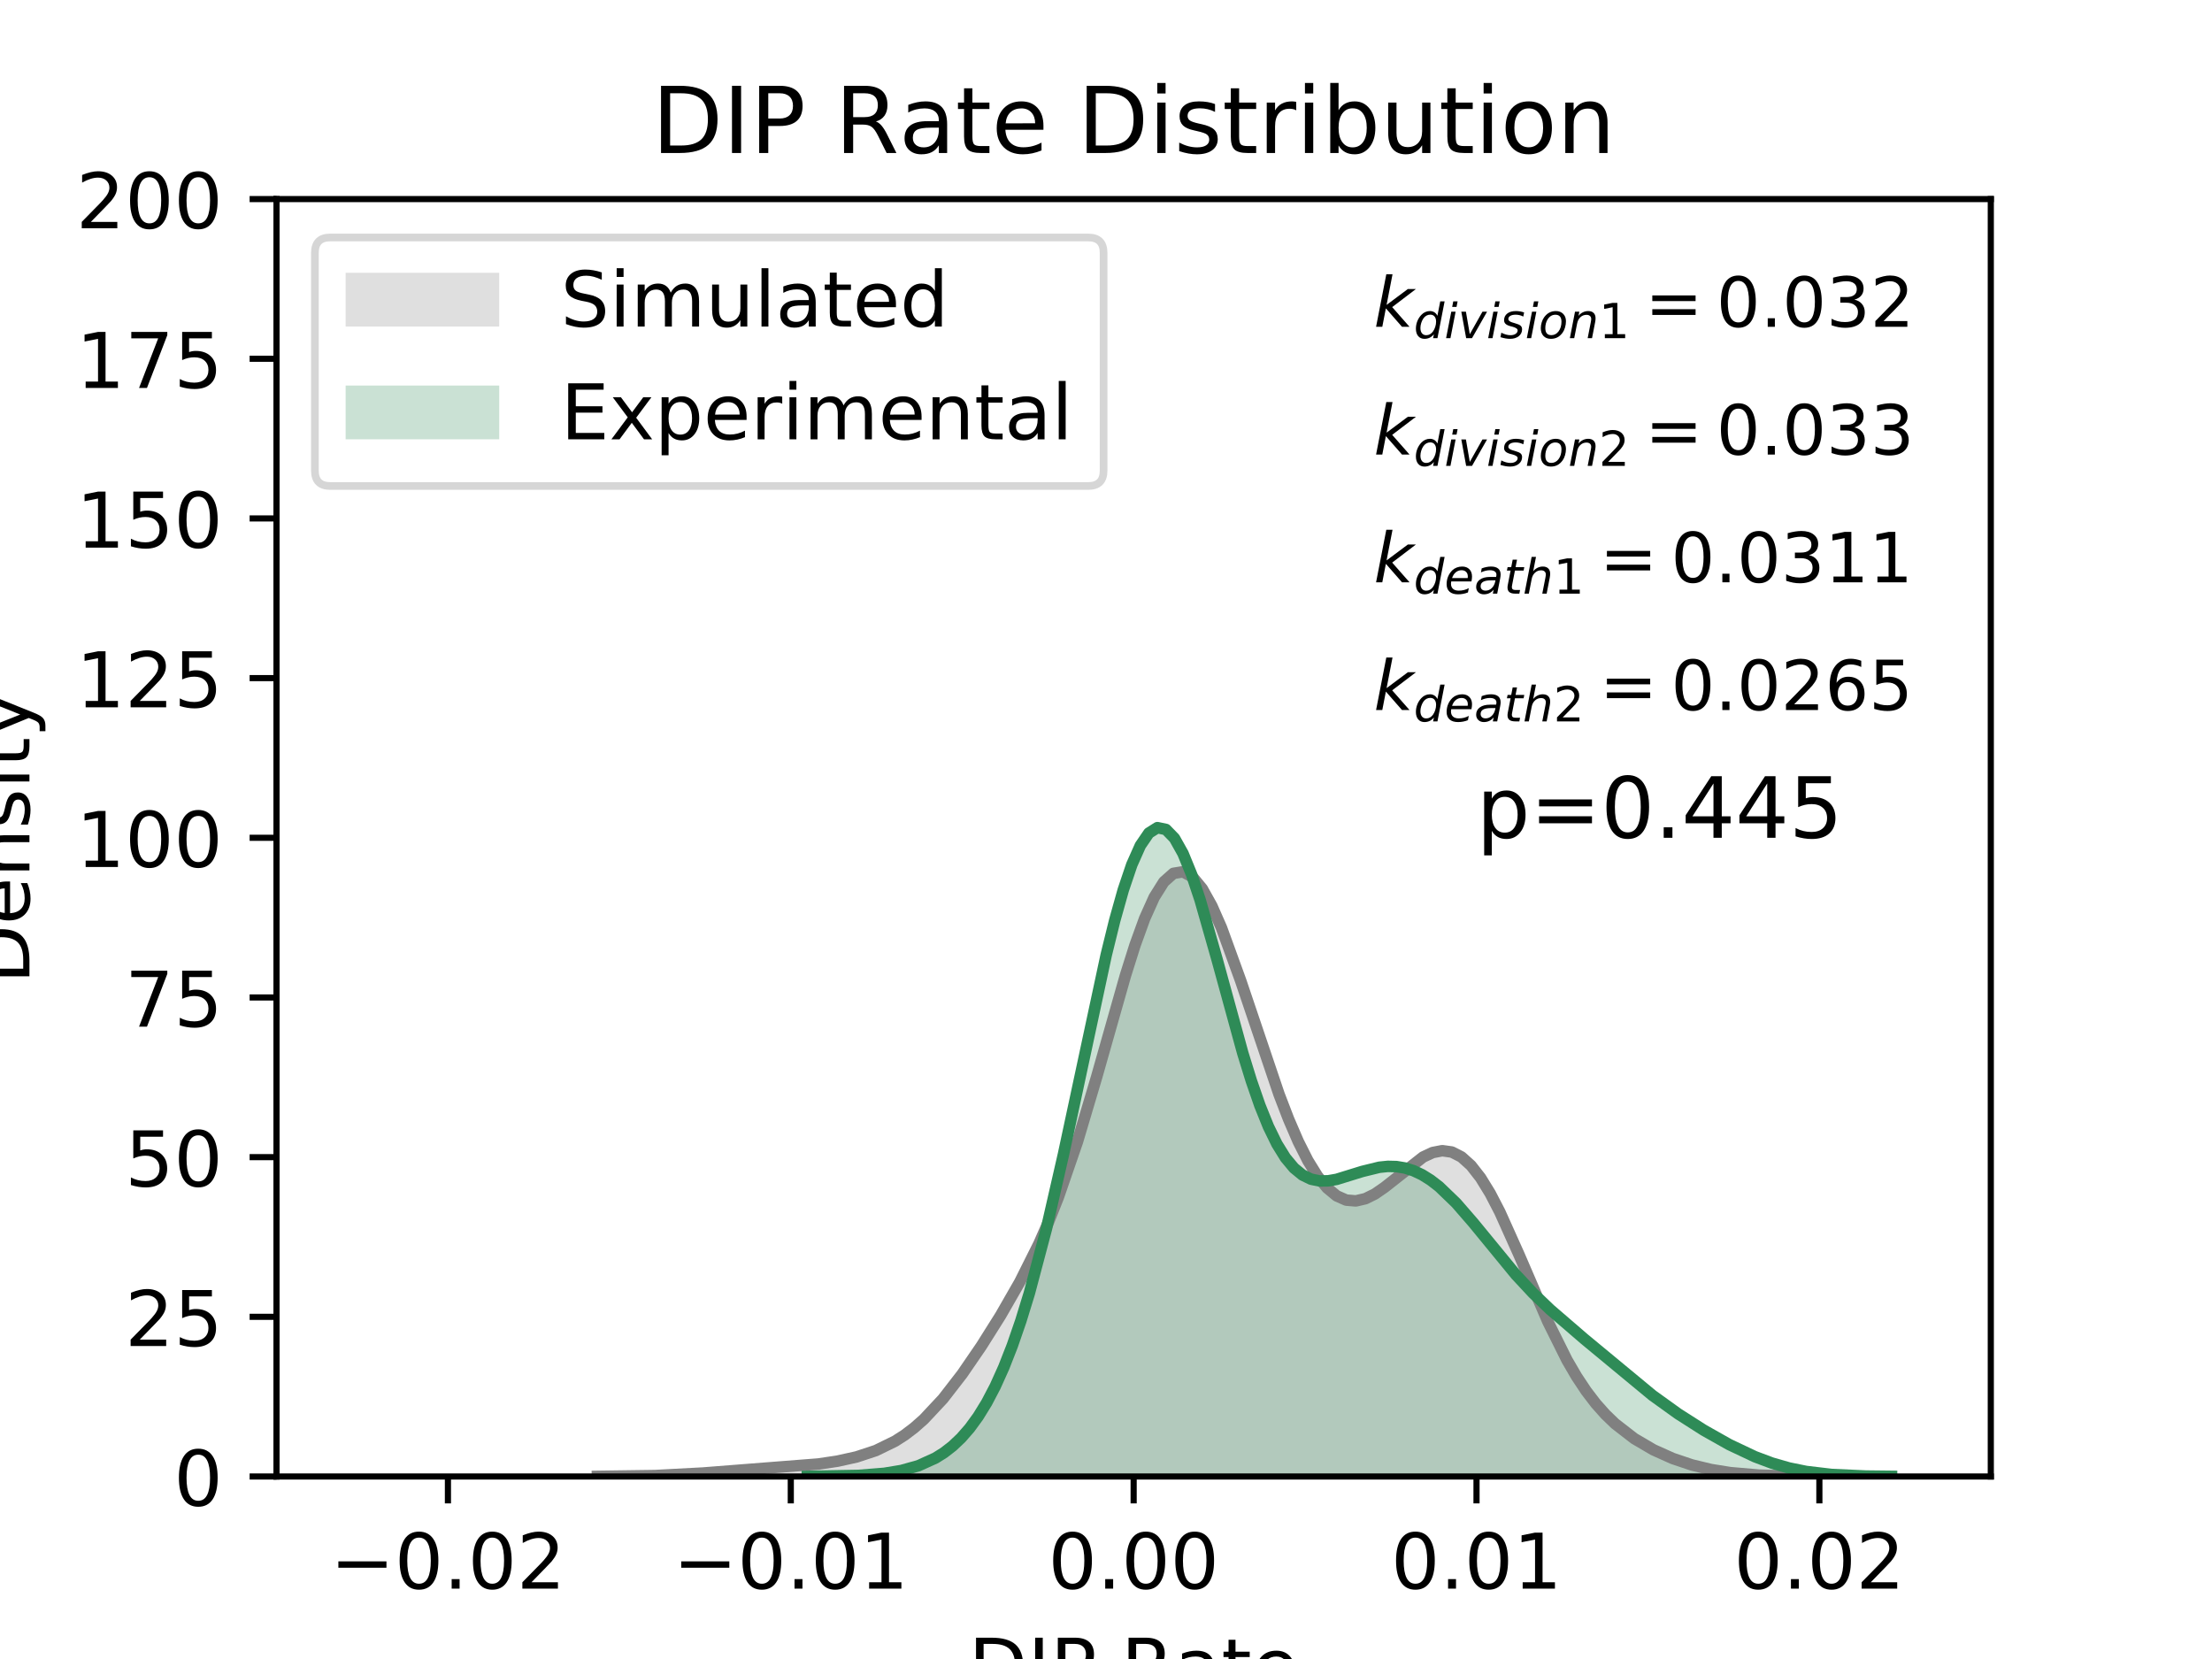 <?xml version="1.0" encoding="utf-8" standalone="no"?>
<!DOCTYPE svg PUBLIC "-//W3C//DTD SVG 1.1//EN"
  "http://www.w3.org/Graphics/SVG/1.1/DTD/svg11.dtd">
<!-- Created with matplotlib (http://matplotlib.org/) -->
<svg height="216pt" version="1.1" viewBox="0 0 288 216" width="288pt" xmlns="http://www.w3.org/2000/svg" xmlns:xlink="http://www.w3.org/1999/xlink">
 <defs>
  <style type="text/css">
*{stroke-linecap:butt;stroke-linejoin:round;}
  </style>
 </defs>
 <g id="figure_1">
  <g id="patch_1">
   <path d="M 0 216 
L 288 216 
L 288 0 
L 0 0 
z
" style="fill:#ffffff;"/>
  </g>
  <g id="axes_1">
   <g id="patch_2">
    <path d="M 36 192.24 
L 259.2 192.24 
L 259.2 25.92 
L 36 25.92 
z
" style="fill:#ffffff;"/>
   </g>
   <g id="PolyCollection_1">
    <path clip-path="url(#paceb511aa1)" d="M 77.785 192.223 
L 77.785 192.24 
L 79.035 192.24 
L 80.285 192.24 
L 81.535 192.24 
L 82.785 192.24 
L 84.035 192.24 
L 85.285 192.24 
L 86.535 192.24 
L 87.785 192.24 
L 89.034 192.24 
L 90.284 192.24 
L 91.534 192.24 
L 92.784 192.24 
L 94.034 192.24 
L 95.284 192.24 
L 96.534 192.24 
L 97.784 192.24 
L 99.034 192.24 
L 100.284 192.24 
L 101.534 192.24 
L 102.784 192.24 
L 104.033 192.24 
L 105.283 192.24 
L 106.533 192.24 
L 107.783 192.24 
L 109.033 192.24 
L 110.283 192.24 
L 111.533 192.24 
L 112.783 192.24 
L 114.033 192.24 
L 115.283 192.24 
L 116.533 192.24 
L 117.783 192.24 
L 119.032 192.24 
L 120.282 192.24 
L 121.532 192.24 
L 122.782 192.24 
L 124.032 192.24 
L 125.282 192.24 
L 126.532 192.24 
L 127.782 192.24 
L 129.032 192.24 
L 130.282 192.24 
L 131.532 192.24 
L 132.782 192.24 
L 134.031 192.24 
L 135.281 192.24 
L 136.531 192.24 
L 137.781 192.24 
L 139.031 192.24 
L 140.281 192.24 
L 141.531 192.24 
L 142.781 192.24 
L 144.031 192.24 
L 145.281 192.24 
L 146.531 192.24 
L 147.78 192.24 
L 149.03 192.24 
L 150.28 192.24 
L 151.53 192.24 
L 152.78 192.24 
L 154.03 192.24 
L 155.28 192.24 
L 156.53 192.24 
L 157.78 192.24 
L 159.03 192.24 
L 160.28 192.24 
L 161.53 192.24 
L 162.779 192.24 
L 164.029 192.24 
L 165.279 192.24 
L 166.529 192.24 
L 167.779 192.24 
L 169.029 192.24 
L 170.279 192.24 
L 171.529 192.24 
L 172.779 192.24 
L 174.029 192.24 
L 175.279 192.24 
L 176.529 192.24 
L 177.778 192.24 
L 179.028 192.24 
L 180.278 192.24 
L 181.528 192.24 
L 182.778 192.24 
L 184.028 192.24 
L 185.278 192.24 
L 186.528 192.24 
L 187.778 192.24 
L 189.028 192.24 
L 190.278 192.24 
L 191.528 192.24 
L 192.777 192.24 
L 194.027 192.24 
L 195.277 192.24 
L 196.527 192.24 
L 197.777 192.24 
L 199.027 192.24 
L 200.277 192.24 
L 201.527 192.24 
L 202.777 192.24 
L 204.027 192.24 
L 205.277 192.24 
L 206.527 192.24 
L 207.776 192.24 
L 209.026 192.24 
L 210.276 192.24 
L 211.526 192.24 
L 212.776 192.24 
L 214.026 192.24 
L 215.276 192.24 
L 216.526 192.24 
L 217.776 192.24 
L 219.026 192.24 
L 220.276 192.24 
L 221.525 192.24 
L 222.775 192.24 
L 224.025 192.24 
L 225.275 192.24 
L 226.525 192.24 
L 227.775 192.24 
L 229.025 192.24 
L 230.275 192.24 
L 231.525 192.24 
L 232.775 192.24 
L 234.025 192.24 
L 235.275 192.24 
L 236.524 192.24 
L 236.524 192.222 
L 236.524 192.222 
L 235.275 192.217 
L 234.025 192.206 
L 232.775 192.188 
L 231.525 192.16 
L 230.275 192.12 
L 229.025 192.062 
L 227.775 191.983 
L 226.525 191.877 
L 225.275 191.737 
L 224.025 191.559 
L 222.775 191.335 
L 221.525 191.061 
L 220.276 190.731 
L 219.026 190.342 
L 217.776 189.888 
L 216.526 189.364 
L 215.276 188.765 
L 214.026 188.082 
L 212.776 187.299 
L 211.526 186.4 
L 210.276 185.361 
L 209.026 184.155 
L 207.776 182.75 
L 206.527 181.118 
L 205.277 179.237 
L 204.027 177.094 
L 202.777 174.695 
L 201.527 172.064 
L 200.277 169.25 
L 199.027 166.322 
L 197.777 163.369 
L 196.527 160.493 
L 195.277 157.801 
L 194.027 155.392 
L 192.777 153.355 
L 191.528 151.755 
L 190.278 150.632 
L 189.028 149.993 
L 187.778 149.819 
L 186.528 150.061 
L 185.278 150.648 
L 184.028 151.495 
L 182.778 152.503 
L 181.528 153.566 
L 180.278 154.581 
L 179.028 155.446 
L 177.778 156.065 
L 176.529 156.357 
L 175.279 156.252 
L 174.029 155.696 
L 172.779 154.659 
L 171.529 153.125 
L 170.279 151.104 
L 169.029 148.623 
L 167.779 145.726 
L 166.529 142.476 
L 165.279 138.948 
L 164.029 135.234 
L 162.779 131.437 
L 161.53 127.674 
L 160.28 124.078 
L 159.03 120.788 
L 157.78 117.952 
L 156.53 115.711 
L 155.28 114.195 
L 154.03 113.507 
L 152.78 113.71 
L 151.53 114.823 
L 150.28 116.813 
L 149.03 119.596 
L 147.78 123.047 
L 146.531 127.009 
L 145.281 131.306 
L 144.031 135.765 
L 142.781 140.225 
L 141.531 144.551 
L 140.281 148.644 
L 139.031 152.439 
L 137.781 155.909 
L 136.531 159.057 
L 135.281 161.91 
L 134.031 164.51 
L 132.782 166.906 
L 131.532 169.144 
L 130.282 171.262 
L 129.032 173.289 
L 127.782 175.236 
L 126.532 177.105 
L 125.282 178.886 
L 124.032 180.562 
L 122.782 182.115 
L 121.532 183.528 
L 120.282 184.789 
L 119.032 185.892 
L 117.783 186.84 
L 116.533 187.641 
L 115.283 188.309 
L 114.033 188.861 
L 112.783 189.315 
L 111.533 189.687 
L 110.283 189.992 
L 109.033 190.242 
L 107.783 190.447 
L 106.533 190.615 
L 105.283 190.754 
L 104.033 190.869 
L 102.784 190.969 
L 101.534 191.058 
L 100.284 191.143 
L 99.034 191.228 
L 97.784 191.316 
L 96.534 191.408 
L 95.284 191.503 
L 94.034 191.6 
L 92.784 191.697 
L 91.534 191.79 
L 90.284 191.876 
L 89.034 191.953 
L 87.785 192.02 
L 86.535 192.076 
L 85.285 192.12 
L 84.035 192.155 
L 82.785 192.181 
L 81.535 192.2 
L 80.285 192.213 
L 79.035 192.22 
L 77.785 192.223 
z
" style="fill:#808080;fill-opacity:0.25;"/>
   </g>
   <g id="PolyCollection_2">
    <path clip-path="url(#paceb511aa1)" d="M 105.127 192.22 
L 105.127 192.24 
L 106.238 192.24 
L 107.349 192.24 
L 108.461 192.24 
L 109.572 192.24 
L 110.684 192.24 
L 111.795 192.24 
L 112.906 192.24 
L 114.018 192.24 
L 115.129 192.24 
L 116.24 192.24 
L 117.352 192.24 
L 118.463 192.24 
L 119.575 192.24 
L 120.686 192.24 
L 121.797 192.24 
L 122.909 192.24 
L 124.02 192.24 
L 125.132 192.24 
L 126.243 192.24 
L 127.354 192.24 
L 128.466 192.24 
L 129.577 192.24 
L 130.688 192.24 
L 131.8 192.24 
L 132.911 192.24 
L 134.023 192.24 
L 135.134 192.24 
L 136.245 192.24 
L 137.357 192.24 
L 138.468 192.24 
L 139.579 192.24 
L 140.691 192.24 
L 141.802 192.24 
L 142.914 192.24 
L 144.025 192.24 
L 145.136 192.24 
L 146.248 192.24 
L 147.359 192.24 
L 148.471 192.24 
L 149.582 192.24 
L 150.693 192.24 
L 151.805 192.24 
L 152.916 192.24 
L 154.027 192.24 
L 155.139 192.24 
L 156.25 192.24 
L 157.362 192.24 
L 158.473 192.24 
L 159.584 192.24 
L 160.696 192.24 
L 161.807 192.24 
L 162.919 192.24 
L 164.03 192.24 
L 165.141 192.24 
L 166.253 192.24 
L 167.364 192.24 
L 168.475 192.24 
L 169.587 192.24 
L 170.698 192.24 
L 171.81 192.24 
L 172.921 192.24 
L 174.032 192.24 
L 175.144 192.24 
L 176.255 192.24 
L 177.367 192.24 
L 178.478 192.24 
L 179.589 192.24 
L 180.701 192.24 
L 181.812 192.24 
L 182.923 192.24 
L 184.035 192.24 
L 185.146 192.24 
L 186.258 192.24 
L 187.369 192.24 
L 188.48 192.24 
L 189.592 192.24 
L 190.703 192.24 
L 191.815 192.24 
L 192.926 192.24 
L 194.037 192.24 
L 195.149 192.24 
L 196.26 192.24 
L 197.371 192.24 
L 198.483 192.24 
L 199.594 192.24 
L 200.706 192.24 
L 201.817 192.24 
L 202.928 192.24 
L 204.04 192.24 
L 205.151 192.24 
L 206.263 192.24 
L 207.374 192.24 
L 208.485 192.24 
L 209.597 192.24 
L 210.708 192.24 
L 211.819 192.24 
L 212.931 192.24 
L 214.042 192.24 
L 215.154 192.24 
L 216.265 192.24 
L 217.376 192.24 
L 218.488 192.24 
L 219.599 192.24 
L 220.711 192.24 
L 221.822 192.24 
L 222.933 192.24 
L 224.045 192.24 
L 225.156 192.24 
L 226.267 192.24 
L 227.379 192.24 
L 228.49 192.24 
L 229.602 192.24 
L 230.713 192.24 
L 231.824 192.24 
L 232.936 192.24 
L 234.047 192.24 
L 235.158 192.24 
L 236.27 192.24 
L 237.381 192.24 
L 238.493 192.24 
L 239.604 192.24 
L 240.715 192.24 
L 241.827 192.24 
L 242.938 192.24 
L 244.05 192.24 
L 245.161 192.24 
L 246.272 192.24 
L 246.272 192.218 
L 246.272 192.218 
L 245.161 192.212 
L 244.05 192.2 
L 242.938 192.181 
L 241.827 192.152 
L 240.715 192.112 
L 239.604 192.056 
L 238.493 191.98 
L 237.381 191.879 
L 236.27 191.749 
L 235.158 191.585 
L 234.047 191.38 
L 232.936 191.133 
L 231.824 190.838 
L 230.713 190.495 
L 229.602 190.102 
L 228.49 189.662 
L 227.379 189.177 
L 226.267 188.65 
L 225.156 188.086 
L 224.045 187.488 
L 222.933 186.86 
L 221.822 186.206 
L 220.711 185.524 
L 219.599 184.816 
L 218.488 184.079 
L 217.376 183.312 
L 216.265 182.513 
L 215.154 181.681 
L 214.042 180.817 
L 212.931 179.925 
L 211.819 179.01 
L 210.708 178.08 
L 209.597 177.14 
L 208.485 176.199 
L 207.374 175.26 
L 206.263 174.324 
L 205.151 173.389 
L 204.04 172.446 
L 202.928 171.485 
L 201.817 170.493 
L 200.706 169.456 
L 199.594 168.361 
L 198.483 167.201 
L 197.371 165.972 
L 196.26 164.68 
L 195.149 163.336 
L 194.037 161.958 
L 192.926 160.57 
L 191.815 159.201 
L 190.703 157.881 
L 189.592 156.639 
L 188.48 155.504 
L 187.369 154.498 
L 186.258 153.642 
L 185.146 152.948 
L 184.035 152.424 
L 182.923 152.072 
L 181.812 151.888 
L 180.701 151.861 
L 179.589 151.975 
L 178.478 152.205 
L 177.367 152.52 
L 176.255 152.882 
L 175.144 153.243 
L 174.032 153.55 
L 172.921 153.743 
L 171.81 153.757 
L 170.698 153.527 
L 169.587 152.987 
L 168.475 152.076 
L 167.364 150.743 
L 166.253 148.949 
L 165.141 146.673 
L 164.03 143.918 
L 162.919 140.712 
L 161.807 137.112 
L 160.696 133.206 
L 159.584 129.109 
L 158.473 124.962 
L 157.362 120.923 
L 156.25 117.16 
L 155.139 113.841 
L 154.027 111.122 
L 152.916 109.138 
L 151.805 107.995 
L 150.693 107.76 
L 149.582 108.462 
L 148.471 110.088 
L 147.359 112.586 
L 146.248 115.873 
L 145.136 119.836 
L 144.025 124.346 
L 142.914 129.264 
L 141.802 134.447 
L 140.691 139.757 
L 139.579 145.068 
L 138.468 150.268 
L 137.357 155.261 
L 136.245 159.975 
L 135.134 164.353 
L 134.023 168.36 
L 132.911 171.976 
L 131.8 175.198 
L 130.688 178.033 
L 129.577 180.5 
L 128.466 182.622 
L 127.354 184.429 
L 126.243 185.953 
L 125.132 187.224 
L 124.02 188.275 
L 122.909 189.136 
L 121.797 189.834 
L 120.686 190.394 
L 119.575 190.839 
L 118.463 191.189 
L 117.352 191.46 
L 116.24 191.669 
L 115.129 191.827 
L 114.018 191.946 
L 112.906 192.033 
L 111.795 192.097 
L 110.684 192.142 
L 109.572 192.174 
L 108.461 192.195 
L 107.349 192.209 
L 106.238 192.217 
L 105.127 192.22 
z
" style="fill:#2e8b57;fill-opacity:0.25;"/>
   </g>
   <g id="matplotlib.axis_1">
    <g id="xtick_1">
     <g id="line2d_1">
      <defs>
       <path d="M 0 0 
L 0 3.5 
" id="m20b4b3bb84" style="stroke:#000000;stroke-width:0.8;"/>
      </defs>
      <g>
       <use style="stroke:#000000;stroke-width:0.8;" x="58.32" xlink:href="#m20b4b3bb84" y="192.24"/>
      </g>
     </g>
     <g id="text_1">
      <!-- −0.02 -->
      <defs>
       <path d="M 10.594 35.5 
L 73.188 35.5 
L 73.188 27.203 
L 10.594 27.203 
z
" id="DejaVuSans-2212"/>
       <path d="M 31.781 66.406 
Q 24.172 66.406 20.328 58.906 
Q 16.5 51.422 16.5 36.375 
Q 16.5 21.391 20.328 13.891 
Q 24.172 6.391 31.781 6.391 
Q 39.453 6.391 43.281 13.891 
Q 47.125 21.391 47.125 36.375 
Q 47.125 51.422 43.281 58.906 
Q 39.453 66.406 31.781 66.406 
z
M 31.781 74.219 
Q 44.047 74.219 50.516 64.516 
Q 56.984 54.828 56.984 36.375 
Q 56.984 17.969 50.516 8.266 
Q 44.047 -1.422 31.781 -1.422 
Q 19.531 -1.422 13.062 8.266 
Q 6.594 17.969 6.594 36.375 
Q 6.594 54.828 13.062 64.516 
Q 19.531 74.219 31.781 74.219 
z
" id="DejaVuSans-30"/>
       <path d="M 10.688 12.406 
L 21 12.406 
L 21 0 
L 10.688 0 
z
" id="DejaVuSans-2e"/>
       <path d="M 19.188 8.297 
L 53.609 8.297 
L 53.609 0 
L 7.328 0 
L 7.328 8.297 
Q 12.938 14.109 22.625 23.891 
Q 32.328 33.688 34.812 36.531 
Q 39.547 41.844 41.422 45.531 
Q 43.312 49.219 43.312 52.781 
Q 43.312 58.594 39.234 62.25 
Q 35.156 65.922 28.609 65.922 
Q 23.969 65.922 18.812 64.312 
Q 13.672 62.703 7.812 59.422 
L 7.812 69.391 
Q 13.766 71.781 18.938 73 
Q 24.125 74.219 28.422 74.219 
Q 39.75 74.219 46.484 68.547 
Q 53.219 62.891 53.219 53.422 
Q 53.219 48.922 51.531 44.891 
Q 49.859 40.875 45.406 35.406 
Q 44.188 33.984 37.641 27.219 
Q 31.109 20.453 19.188 8.297 
z
" id="DejaVuSans-32"/>
      </defs>
      <g transform="translate(42.997 206.838)scale(0.1 -0.1)">
       <use xlink:href="#DejaVuSans-2212"/>
       <use x="83.789" xlink:href="#DejaVuSans-30"/>
       <use x="147.412" xlink:href="#DejaVuSans-2e"/>
       <use x="179.199" xlink:href="#DejaVuSans-30"/>
       <use x="242.822" xlink:href="#DejaVuSans-32"/>
      </g>
     </g>
    </g>
    <g id="xtick_2">
     <g id="line2d_2">
      <g>
       <use style="stroke:#000000;stroke-width:0.8;" x="102.96" xlink:href="#m20b4b3bb84" y="192.24"/>
      </g>
     </g>
     <g id="text_2">
      <!-- −0.01 -->
      <defs>
       <path d="M 12.406 8.297 
L 28.516 8.297 
L 28.516 63.922 
L 10.984 60.406 
L 10.984 69.391 
L 28.422 72.906 
L 38.281 72.906 
L 38.281 8.297 
L 54.391 8.297 
L 54.391 0 
L 12.406 0 
z
" id="DejaVuSans-31"/>
      </defs>
      <g transform="translate(87.637 206.838)scale(0.1 -0.1)">
       <use xlink:href="#DejaVuSans-2212"/>
       <use x="83.789" xlink:href="#DejaVuSans-30"/>
       <use x="147.412" xlink:href="#DejaVuSans-2e"/>
       <use x="179.199" xlink:href="#DejaVuSans-30"/>
       <use x="242.822" xlink:href="#DejaVuSans-31"/>
      </g>
     </g>
    </g>
    <g id="xtick_3">
     <g id="line2d_3">
      <g>
       <use style="stroke:#000000;stroke-width:0.8;" x="147.6" xlink:href="#m20b4b3bb84" y="192.24"/>
      </g>
     </g>
     <g id="text_3">
      <!-- 0.00 -->
      <g transform="translate(136.467 206.838)scale(0.1 -0.1)">
       <use xlink:href="#DejaVuSans-30"/>
       <use x="63.623" xlink:href="#DejaVuSans-2e"/>
       <use x="95.41" xlink:href="#DejaVuSans-30"/>
       <use x="159.033" xlink:href="#DejaVuSans-30"/>
      </g>
     </g>
    </g>
    <g id="xtick_4">
     <g id="line2d_4">
      <g>
       <use style="stroke:#000000;stroke-width:0.8;" x="192.24" xlink:href="#m20b4b3bb84" y="192.24"/>
      </g>
     </g>
     <g id="text_4">
      <!-- 0.01 -->
      <g transform="translate(181.107 206.838)scale(0.1 -0.1)">
       <use xlink:href="#DejaVuSans-30"/>
       <use x="63.623" xlink:href="#DejaVuSans-2e"/>
       <use x="95.41" xlink:href="#DejaVuSans-30"/>
       <use x="159.033" xlink:href="#DejaVuSans-31"/>
      </g>
     </g>
    </g>
    <g id="xtick_5">
     <g id="line2d_5">
      <g>
       <use style="stroke:#000000;stroke-width:0.8;" x="236.88" xlink:href="#m20b4b3bb84" y="192.24"/>
      </g>
     </g>
     <g id="text_5">
      <!-- 0.02 -->
      <g transform="translate(225.747 206.838)scale(0.1 -0.1)">
       <use xlink:href="#DejaVuSans-30"/>
       <use x="63.623" xlink:href="#DejaVuSans-2e"/>
       <use x="95.41" xlink:href="#DejaVuSans-30"/>
       <use x="159.033" xlink:href="#DejaVuSans-32"/>
      </g>
     </g>
    </g>
    <g id="text_6">
     <!-- DIP Rate -->
     <defs>
      <path d="M 19.672 64.797 
L 19.672 8.109 
L 31.594 8.109 
Q 46.688 8.109 53.688 14.938 
Q 60.688 21.781 60.688 36.531 
Q 60.688 51.172 53.688 57.984 
Q 46.688 64.797 31.594 64.797 
z
M 9.812 72.906 
L 30.078 72.906 
Q 51.266 72.906 61.172 64.094 
Q 71.094 55.281 71.094 36.531 
Q 71.094 17.672 61.125 8.828 
Q 51.172 0 30.078 0 
L 9.812 0 
z
" id="DejaVuSans-44"/>
      <path d="M 9.812 72.906 
L 19.672 72.906 
L 19.672 0 
L 9.812 0 
z
" id="DejaVuSans-49"/>
      <path d="M 19.672 64.797 
L 19.672 37.406 
L 32.078 37.406 
Q 38.969 37.406 42.719 40.969 
Q 46.484 44.531 46.484 51.125 
Q 46.484 57.672 42.719 61.234 
Q 38.969 64.797 32.078 64.797 
z
M 9.812 72.906 
L 32.078 72.906 
Q 44.344 72.906 50.609 67.359 
Q 56.891 61.812 56.891 51.125 
Q 56.891 40.328 50.609 34.812 
Q 44.344 29.297 32.078 29.297 
L 19.672 29.297 
L 19.672 0 
L 9.812 0 
z
" id="DejaVuSans-50"/>
      <path id="DejaVuSans-20"/>
      <path d="M 44.391 34.188 
Q 47.562 33.109 50.562 29.594 
Q 53.562 26.078 56.594 19.922 
L 66.609 0 
L 56 0 
L 46.688 18.703 
Q 43.062 26.031 39.672 28.422 
Q 36.281 30.812 30.422 30.812 
L 19.672 30.812 
L 19.672 0 
L 9.812 0 
L 9.812 72.906 
L 32.078 72.906 
Q 44.578 72.906 50.734 67.672 
Q 56.891 62.453 56.891 51.906 
Q 56.891 45.016 53.688 40.469 
Q 50.484 35.938 44.391 34.188 
z
M 19.672 64.797 
L 19.672 38.922 
L 32.078 38.922 
Q 39.203 38.922 42.844 42.219 
Q 46.484 45.516 46.484 51.906 
Q 46.484 58.297 42.844 61.547 
Q 39.203 64.797 32.078 64.797 
z
" id="DejaVuSans-52"/>
      <path d="M 34.281 27.484 
Q 23.391 27.484 19.188 25 
Q 14.984 22.516 14.984 16.5 
Q 14.984 11.719 18.141 8.906 
Q 21.297 6.109 26.703 6.109 
Q 34.188 6.109 38.703 11.406 
Q 43.219 16.703 43.219 25.484 
L 43.219 27.484 
z
M 52.203 31.203 
L 52.203 0 
L 43.219 0 
L 43.219 8.297 
Q 40.141 3.328 35.547 0.953 
Q 30.953 -1.422 24.312 -1.422 
Q 15.922 -1.422 10.953 3.297 
Q 6 8.016 6 15.922 
Q 6 25.141 12.172 29.828 
Q 18.359 34.516 30.609 34.516 
L 43.219 34.516 
L 43.219 35.406 
Q 43.219 41.609 39.141 45 
Q 35.062 48.391 27.688 48.391 
Q 23 48.391 18.547 47.266 
Q 14.109 46.141 10.016 43.891 
L 10.016 52.203 
Q 14.938 54.109 19.578 55.047 
Q 24.219 56 28.609 56 
Q 40.484 56 46.344 49.844 
Q 52.203 43.703 52.203 31.203 
z
" id="DejaVuSans-61"/>
      <path d="M 18.312 70.219 
L 18.312 54.688 
L 36.812 54.688 
L 36.812 47.703 
L 18.312 47.703 
L 18.312 18.016 
Q 18.312 11.328 20.141 9.422 
Q 21.969 7.516 27.594 7.516 
L 36.812 7.516 
L 36.812 0 
L 27.594 0 
Q 17.188 0 13.234 3.875 
Q 9.281 7.766 9.281 18.016 
L 9.281 47.703 
L 2.688 47.703 
L 2.688 54.688 
L 9.281 54.688 
L 9.281 70.219 
z
" id="DejaVuSans-74"/>
      <path d="M 56.203 29.594 
L 56.203 25.203 
L 14.891 25.203 
Q 15.484 15.922 20.484 11.062 
Q 25.484 6.203 34.422 6.203 
Q 39.594 6.203 44.453 7.469 
Q 49.312 8.734 54.109 11.281 
L 54.109 2.781 
Q 49.266 0.734 44.188 -0.344 
Q 39.109 -1.422 33.891 -1.422 
Q 20.797 -1.422 13.156 6.188 
Q 5.516 13.812 5.516 26.812 
Q 5.516 40.234 12.766 48.109 
Q 20.016 56 32.328 56 
Q 43.359 56 49.781 48.891 
Q 56.203 41.797 56.203 29.594 
z
M 47.219 32.234 
Q 47.125 39.594 43.094 43.984 
Q 39.062 48.391 32.422 48.391 
Q 24.906 48.391 20.391 44.141 
Q 15.875 39.891 15.188 32.172 
z
" id="DejaVuSans-65"/>
     </defs>
     <g transform="translate(126.098 220.517)scale(0.1 -0.1)">
      <use xlink:href="#DejaVuSans-44"/>
      <use x="77.002" xlink:href="#DejaVuSans-49"/>
      <use x="106.494" xlink:href="#DejaVuSans-50"/>
      <use x="166.797" xlink:href="#DejaVuSans-20"/>
      <use x="198.584" xlink:href="#DejaVuSans-52"/>
      <use x="268.035" xlink:href="#DejaVuSans-61"/>
      <use x="329.314" xlink:href="#DejaVuSans-74"/>
      <use x="368.523" xlink:href="#DejaVuSans-65"/>
     </g>
    </g>
   </g>
   <g id="matplotlib.axis_2">
    <g id="ytick_1">
     <g id="line2d_6">
      <defs>
       <path d="M 0 0 
L -3.5 0 
" id="m3d71611dbb" style="stroke:#000000;stroke-width:0.8;"/>
      </defs>
      <g>
       <use style="stroke:#000000;stroke-width:0.8;" x="36" xlink:href="#m3d71611dbb" y="192.24"/>
      </g>
     </g>
     <g id="text_7">
      <!-- 0 -->
      <g transform="translate(22.637 196.039)scale(0.1 -0.1)">
       <use xlink:href="#DejaVuSans-30"/>
      </g>
     </g>
    </g>
    <g id="ytick_2">
     <g id="line2d_7">
      <g>
       <use style="stroke:#000000;stroke-width:0.8;" x="36" xlink:href="#m3d71611dbb" y="171.45"/>
      </g>
     </g>
     <g id="text_8">
      <!-- 25 -->
      <defs>
       <path d="M 10.797 72.906 
L 49.516 72.906 
L 49.516 64.594 
L 19.828 64.594 
L 19.828 46.734 
Q 21.969 47.469 24.109 47.828 
Q 26.266 48.188 28.422 48.188 
Q 40.625 48.188 47.75 41.5 
Q 54.891 34.812 54.891 23.391 
Q 54.891 11.625 47.562 5.094 
Q 40.234 -1.422 26.906 -1.422 
Q 22.312 -1.422 17.547 -0.641 
Q 12.797 0.141 7.719 1.703 
L 7.719 11.625 
Q 12.109 9.234 16.797 8.062 
Q 21.484 6.891 26.703 6.891 
Q 35.156 6.891 40.078 11.328 
Q 45.016 15.766 45.016 23.391 
Q 45.016 31 40.078 35.438 
Q 35.156 39.891 26.703 39.891 
Q 22.75 39.891 18.812 39.016 
Q 14.891 38.141 10.797 36.281 
z
" id="DejaVuSans-35"/>
      </defs>
      <g transform="translate(16.275 175.249)scale(0.1 -0.1)">
       <use xlink:href="#DejaVuSans-32"/>
       <use x="63.623" xlink:href="#DejaVuSans-35"/>
      </g>
     </g>
    </g>
    <g id="ytick_3">
     <g id="line2d_8">
      <g>
       <use style="stroke:#000000;stroke-width:0.8;" x="36" xlink:href="#m3d71611dbb" y="150.66"/>
      </g>
     </g>
     <g id="text_9">
      <!-- 50 -->
      <g transform="translate(16.275 154.459)scale(0.1 -0.1)">
       <use xlink:href="#DejaVuSans-35"/>
       <use x="63.623" xlink:href="#DejaVuSans-30"/>
      </g>
     </g>
    </g>
    <g id="ytick_4">
     <g id="line2d_9">
      <g>
       <use style="stroke:#000000;stroke-width:0.8;" x="36" xlink:href="#m3d71611dbb" y="129.87"/>
      </g>
     </g>
     <g id="text_10">
      <!-- 75 -->
      <defs>
       <path d="M 8.203 72.906 
L 55.078 72.906 
L 55.078 68.703 
L 28.609 0 
L 18.312 0 
L 43.219 64.594 
L 8.203 64.594 
z
" id="DejaVuSans-37"/>
      </defs>
      <g transform="translate(16.275 133.669)scale(0.1 -0.1)">
       <use xlink:href="#DejaVuSans-37"/>
       <use x="63.623" xlink:href="#DejaVuSans-35"/>
      </g>
     </g>
    </g>
    <g id="ytick_5">
     <g id="line2d_10">
      <g>
       <use style="stroke:#000000;stroke-width:0.8;" x="36" xlink:href="#m3d71611dbb" y="109.08"/>
      </g>
     </g>
     <g id="text_11">
      <!-- 100 -->
      <g transform="translate(9.912 112.879)scale(0.1 -0.1)">
       <use xlink:href="#DejaVuSans-31"/>
       <use x="63.623" xlink:href="#DejaVuSans-30"/>
       <use x="127.246" xlink:href="#DejaVuSans-30"/>
      </g>
     </g>
    </g>
    <g id="ytick_6">
     <g id="line2d_11">
      <g>
       <use style="stroke:#000000;stroke-width:0.8;" x="36" xlink:href="#m3d71611dbb" y="88.29"/>
      </g>
     </g>
     <g id="text_12">
      <!-- 125 -->
      <g transform="translate(9.912 92.089)scale(0.1 -0.1)">
       <use xlink:href="#DejaVuSans-31"/>
       <use x="63.623" xlink:href="#DejaVuSans-32"/>
       <use x="127.246" xlink:href="#DejaVuSans-35"/>
      </g>
     </g>
    </g>
    <g id="ytick_7">
     <g id="line2d_12">
      <g>
       <use style="stroke:#000000;stroke-width:0.8;" x="36" xlink:href="#m3d71611dbb" y="67.5"/>
      </g>
     </g>
     <g id="text_13">
      <!-- 150 -->
      <g transform="translate(9.912 71.299)scale(0.1 -0.1)">
       <use xlink:href="#DejaVuSans-31"/>
       <use x="63.623" xlink:href="#DejaVuSans-35"/>
       <use x="127.246" xlink:href="#DejaVuSans-30"/>
      </g>
     </g>
    </g>
    <g id="ytick_8">
     <g id="line2d_13">
      <g>
       <use style="stroke:#000000;stroke-width:0.8;" x="36" xlink:href="#m3d71611dbb" y="46.71"/>
      </g>
     </g>
     <g id="text_14">
      <!-- 175 -->
      <g transform="translate(9.912 50.509)scale(0.1 -0.1)">
       <use xlink:href="#DejaVuSans-31"/>
       <use x="63.623" xlink:href="#DejaVuSans-37"/>
       <use x="127.246" xlink:href="#DejaVuSans-35"/>
      </g>
     </g>
    </g>
    <g id="ytick_9">
     <g id="line2d_14">
      <g>
       <use style="stroke:#000000;stroke-width:0.8;" x="36" xlink:href="#m3d71611dbb" y="25.92"/>
      </g>
     </g>
     <g id="text_15">
      <!-- 200 -->
      <g transform="translate(9.912 29.719)scale(0.1 -0.1)">
       <use xlink:href="#DejaVuSans-32"/>
       <use x="63.623" xlink:href="#DejaVuSans-30"/>
       <use x="127.246" xlink:href="#DejaVuSans-30"/>
      </g>
     </g>
    </g>
    <g id="text_16">
     <!-- Density -->
     <defs>
      <path d="M 54.891 33.016 
L 54.891 0 
L 45.906 0 
L 45.906 32.719 
Q 45.906 40.484 42.875 44.328 
Q 39.844 48.188 33.797 48.188 
Q 26.516 48.188 22.312 43.547 
Q 18.109 38.922 18.109 30.906 
L 18.109 0 
L 9.078 0 
L 9.078 54.688 
L 18.109 54.688 
L 18.109 46.188 
Q 21.344 51.125 25.703 53.562 
Q 30.078 56 35.797 56 
Q 45.219 56 50.047 50.172 
Q 54.891 44.344 54.891 33.016 
z
" id="DejaVuSans-6e"/>
      <path d="M 44.281 53.078 
L 44.281 44.578 
Q 40.484 46.531 36.375 47.5 
Q 32.281 48.484 27.875 48.484 
Q 21.188 48.484 17.844 46.438 
Q 14.5 44.391 14.5 40.281 
Q 14.5 37.156 16.891 35.375 
Q 19.281 33.594 26.516 31.984 
L 29.594 31.297 
Q 39.156 29.25 43.188 25.516 
Q 47.219 21.781 47.219 15.094 
Q 47.219 7.469 41.188 3.016 
Q 35.156 -1.422 24.609 -1.422 
Q 20.219 -1.422 15.453 -0.562 
Q 10.688 0.297 5.422 2 
L 5.422 11.281 
Q 10.406 8.688 15.234 7.391 
Q 20.062 6.109 24.812 6.109 
Q 31.156 6.109 34.562 8.281 
Q 37.984 10.453 37.984 14.406 
Q 37.984 18.062 35.516 20.016 
Q 33.062 21.969 24.703 23.781 
L 21.578 24.516 
Q 13.234 26.266 9.516 29.906 
Q 5.812 33.547 5.812 39.891 
Q 5.812 47.609 11.281 51.797 
Q 16.75 56 26.812 56 
Q 31.781 56 36.172 55.266 
Q 40.578 54.547 44.281 53.078 
z
" id="DejaVuSans-73"/>
      <path d="M 9.422 54.688 
L 18.406 54.688 
L 18.406 0 
L 9.422 0 
z
M 9.422 75.984 
L 18.406 75.984 
L 18.406 64.594 
L 9.422 64.594 
z
" id="DejaVuSans-69"/>
      <path d="M 32.172 -5.078 
Q 28.375 -14.844 24.75 -17.812 
Q 21.141 -20.797 15.094 -20.797 
L 7.906 -20.797 
L 7.906 -13.281 
L 13.188 -13.281 
Q 16.891 -13.281 18.938 -11.516 
Q 21 -9.766 23.484 -3.219 
L 25.094 0.875 
L 2.984 54.688 
L 12.5 54.688 
L 29.594 11.922 
L 46.688 54.688 
L 56.203 54.688 
z
" id="DejaVuSans-79"/>
     </defs>
     <g transform="translate(3.833 128.089)rotate(-90)scale(0.1 -0.1)">
      <use xlink:href="#DejaVuSans-44"/>
      <use x="77.002" xlink:href="#DejaVuSans-65"/>
      <use x="138.525" xlink:href="#DejaVuSans-6e"/>
      <use x="201.904" xlink:href="#DejaVuSans-73"/>
      <use x="254.004" xlink:href="#DejaVuSans-69"/>
      <use x="281.787" xlink:href="#DejaVuSans-74"/>
      <use x="320.996" xlink:href="#DejaVuSans-79"/>
     </g>
    </g>
   </g>
   <g id="line2d_15">
    <path clip-path="url(#paceb511aa1)" d="M 77.785 192.223 
L 85.285 192.12 
L 91.534 191.79 
L 106.533 190.615 
L 109.033 190.242 
L 111.533 189.687 
L 114.033 188.861 
L 116.533 187.641 
L 117.783 186.84 
L 119.032 185.892 
L 120.282 184.789 
L 122.782 182.115 
L 125.282 178.886 
L 127.782 175.236 
L 130.282 171.262 
L 132.782 166.906 
L 135.281 161.91 
L 136.531 159.057 
L 137.781 155.909 
L 140.281 148.644 
L 142.781 140.225 
L 146.531 127.009 
L 147.78 123.047 
L 149.03 119.596 
L 150.28 116.813 
L 151.53 114.823 
L 152.78 113.71 
L 154.03 113.507 
L 155.28 114.195 
L 156.53 115.711 
L 157.78 117.952 
L 159.03 120.788 
L 161.53 127.674 
L 166.529 142.476 
L 167.779 145.726 
L 169.029 148.623 
L 170.279 151.104 
L 171.529 153.125 
L 172.779 154.659 
L 174.029 155.696 
L 175.279 156.252 
L 176.529 156.357 
L 177.778 156.065 
L 179.028 155.446 
L 180.278 154.581 
L 185.278 150.648 
L 186.528 150.061 
L 187.778 149.819 
L 189.028 149.993 
L 190.278 150.632 
L 191.528 151.755 
L 192.777 153.355 
L 194.027 155.392 
L 195.277 157.801 
L 197.777 163.369 
L 201.527 172.064 
L 204.027 177.094 
L 205.277 179.237 
L 206.527 181.118 
L 207.776 182.75 
L 209.026 184.155 
L 210.276 185.361 
L 212.776 187.299 
L 215.276 188.765 
L 217.776 189.888 
L 220.276 190.731 
L 222.775 191.335 
L 225.275 191.737 
L 229.025 192.062 
L 234.025 192.206 
L 236.524 192.222 
L 236.524 192.222 
" style="fill:none;stroke:#808080;stroke-linecap:square;stroke-width:1.5;"/>
   </g>
   <g id="line2d_16">
    <path clip-path="url(#paceb511aa1)" d="M 105.127 192.22 
L 111.795 192.097 
L 115.129 191.827 
L 117.352 191.46 
L 119.575 190.839 
L 121.797 189.834 
L 122.909 189.136 
L 124.02 188.275 
L 125.132 187.224 
L 126.243 185.953 
L 127.354 184.429 
L 128.466 182.622 
L 129.577 180.5 
L 130.688 178.033 
L 131.8 175.198 
L 132.911 171.976 
L 134.023 168.36 
L 136.245 159.975 
L 138.468 150.268 
L 144.025 124.346 
L 145.136 119.836 
L 146.248 115.873 
L 147.359 112.586 
L 148.471 110.088 
L 149.582 108.462 
L 150.693 107.76 
L 151.805 107.995 
L 152.916 109.138 
L 154.027 111.122 
L 155.139 113.841 
L 156.25 117.16 
L 158.473 124.962 
L 161.807 137.112 
L 162.919 140.712 
L 164.03 143.918 
L 165.141 146.673 
L 166.253 148.949 
L 167.364 150.743 
L 168.475 152.076 
L 169.587 152.987 
L 170.698 153.527 
L 171.81 153.757 
L 172.921 153.743 
L 174.032 153.55 
L 177.367 152.52 
L 179.589 151.975 
L 180.701 151.861 
L 181.812 151.888 
L 182.923 152.072 
L 184.035 152.424 
L 185.146 152.948 
L 186.258 153.642 
L 187.369 154.498 
L 189.592 156.639 
L 191.815 159.201 
L 197.371 165.972 
L 199.594 168.361 
L 201.817 170.493 
L 206.263 174.324 
L 215.154 181.681 
L 218.488 184.079 
L 221.822 186.206 
L 225.156 188.086 
L 228.49 189.662 
L 230.713 190.495 
L 232.936 191.133 
L 235.158 191.585 
L 238.493 191.98 
L 242.938 192.181 
L 246.272 192.218 
L 246.272 192.218 
" style="fill:none;stroke:#2e8b57;stroke-linecap:square;stroke-width:1.5;"/>
   </g>
   <g id="patch_3">
    <path d="M 36 192.24 
L 36 25.92 
" style="fill:none;stroke:#000000;stroke-linecap:square;stroke-linejoin:miter;stroke-width:0.8;"/>
   </g>
   <g id="patch_4">
    <path d="M 259.2 192.24 
L 259.2 25.92 
" style="fill:none;stroke:#000000;stroke-linecap:square;stroke-linejoin:miter;stroke-width:0.8;"/>
   </g>
   <g id="patch_5">
    <path d="M 36 192.24 
L 259.2 192.24 
" style="fill:none;stroke:#000000;stroke-linecap:square;stroke-linejoin:miter;stroke-width:0.8;"/>
   </g>
   <g id="patch_6">
    <path d="M 36 25.92 
L 259.2 25.92 
" style="fill:none;stroke:#000000;stroke-linecap:square;stroke-linejoin:miter;stroke-width:0.8;"/>
   </g>
   <g id="text_17">
    <!-- $k_{division1}=0.032$ -->
    <defs>
     <path d="M 18.312 75.984 
L 27.297 75.984 
L 18.703 31.688 
L 49.516 54.688 
L 61.188 54.688 
L 26.812 28.516 
L 51.906 0 
L 41.016 0 
L 17.672 26.703 
L 12.5 0 
L 3.516 0 
z
" id="DejaVuSans-Oblique-6b"/>
     <path d="M 41.797 8.203 
Q 38.188 3.469 33.25 1.016 
Q 28.328 -1.422 22.312 -1.422 
Q 14.109 -1.422 9.344 4.172 
Q 4.594 9.766 4.594 19.484 
Q 4.594 27.594 7.469 34.938 
Q 10.359 42.281 15.828 48.094 
Q 19.438 51.953 23.969 53.969 
Q 28.516 56 33.5 56 
Q 38.766 56 42.797 53.453 
Q 46.828 50.922 49.031 46.188 
L 54.891 75.984 
L 63.922 75.984 
L 49.125 0 
L 40.094 0 
z
M 13.922 21.094 
Q 13.922 14.016 17.109 10.062 
Q 20.312 6.109 25.984 6.109 
Q 30.172 6.109 33.766 8.125 
Q 37.359 10.156 40.094 14.109 
Q 42.969 18.219 44.625 23.578 
Q 46.297 28.953 46.297 34.188 
Q 46.297 40.969 43.094 44.766 
Q 39.891 48.578 34.281 48.578 
Q 30.031 48.578 26.359 46.578 
Q 22.703 44.578 20.125 40.828 
Q 17.281 36.766 15.594 31.391 
Q 13.922 26.031 13.922 21.094 
z
" id="DejaVuSans-Oblique-64"/>
     <path d="M 18.312 75.984 
L 27.297 75.984 
L 25.094 64.594 
L 16.109 64.594 
z
M 14.203 54.688 
L 23.188 54.688 
L 12.5 0 
L 3.516 0 
z
" id="DejaVuSans-Oblique-69"/>
     <path d="M 7.172 54.688 
L 16.703 54.688 
L 24.703 8.203 
L 50.875 54.688 
L 60.406 54.688 
L 29.297 0 
L 17.188 0 
z
" id="DejaVuSans-Oblique-76"/>
     <path d="M 50 53.078 
L 48.297 44.578 
Q 44.734 46.531 40.766 47.5 
Q 36.812 48.484 32.625 48.484 
Q 25.531 48.484 21.453 46.062 
Q 17.391 43.656 17.391 39.5 
Q 17.391 34.672 26.859 32.078 
Q 27.594 31.891 27.938 31.781 
L 30.812 30.906 
Q 39.797 28.422 42.797 25.688 
Q 45.797 22.953 45.797 18.219 
Q 45.797 9.516 38.891 4.047 
Q 31.984 -1.422 20.797 -1.422 
Q 16.453 -1.422 11.672 -0.578 
Q 6.891 0.25 1.125 2 
L 2.875 11.281 
Q 7.812 8.734 12.594 7.422 
Q 17.391 6.109 21.781 6.109 
Q 28.375 6.109 32.5 8.938 
Q 36.625 11.766 36.625 16.109 
Q 36.625 20.797 25.781 23.688 
L 24.859 23.922 
L 21.781 24.703 
Q 14.938 26.516 11.766 29.469 
Q 8.594 32.422 8.594 37.016 
Q 8.594 45.75 15.156 50.875 
Q 21.734 56 33.016 56 
Q 37.453 56 41.672 55.266 
Q 45.906 54.547 50 53.078 
z
" id="DejaVuSans-Oblique-73"/>
     <path d="M 25.391 -1.422 
Q 15.766 -1.422 10.172 4.516 
Q 4.594 10.453 4.594 20.703 
Q 4.594 26.656 6.516 32.828 
Q 8.453 39.016 11.531 43.219 
Q 16.359 49.75 22.312 52.875 
Q 28.266 56 35.797 56 
Q 45.125 56 50.859 50.188 
Q 56.594 44.391 56.594 35.016 
Q 56.594 28.516 54.688 22.062 
Q 52.781 15.625 49.703 11.375 
Q 44.922 4.828 38.969 1.703 
Q 33.016 -1.422 25.391 -1.422 
z
M 13.922 21 
Q 13.922 13.578 17.016 9.891 
Q 20.125 6.203 26.422 6.203 
Q 35.453 6.203 41.375 14.078 
Q 47.312 21.969 47.312 34.078 
Q 47.312 41.156 44.141 44.766 
Q 40.969 48.391 34.812 48.391 
Q 29.734 48.391 25.781 46.016 
Q 21.828 43.656 18.703 38.812 
Q 16.406 35.203 15.156 30.562 
Q 13.922 25.922 13.922 21 
z
" id="DejaVuSans-Oblique-6f"/>
     <path d="M 55.719 33.016 
L 49.312 0 
L 40.281 0 
L 46.688 32.672 
Q 47.125 34.969 47.359 36.719 
Q 47.609 38.484 47.609 39.5 
Q 47.609 43.609 45.016 45.891 
Q 42.438 48.188 37.797 48.188 
Q 30.562 48.188 25.344 43.375 
Q 20.125 38.578 18.5 30.328 
L 12.5 0 
L 3.516 0 
L 14.109 54.688 
L 23.094 54.688 
L 21.297 46.094 
Q 25.047 50.828 30.312 53.406 
Q 35.594 56 41.406 56 
Q 48.641 56 52.609 52.094 
Q 56.594 48.188 56.594 41.109 
Q 56.594 39.359 56.375 37.359 
Q 56.156 35.359 55.719 33.016 
z
" id="DejaVuSans-Oblique-6e"/>
     <path d="M 10.594 45.406 
L 73.188 45.406 
L 73.188 37.203 
L 10.594 37.203 
z
M 10.594 25.484 
L 73.188 25.484 
L 73.188 17.188 
L 10.594 17.188 
z
" id="DejaVuSans-3d"/>
     <path d="M 40.578 39.312 
Q 47.656 37.797 51.625 33 
Q 55.609 28.219 55.609 21.188 
Q 55.609 10.406 48.188 4.484 
Q 40.766 -1.422 27.094 -1.422 
Q 22.516 -1.422 17.656 -0.516 
Q 12.797 0.391 7.625 2.203 
L 7.625 11.719 
Q 11.719 9.328 16.594 8.109 
Q 21.484 6.891 26.812 6.891 
Q 36.078 6.891 40.938 10.547 
Q 45.797 14.203 45.797 21.188 
Q 45.797 27.641 41.281 31.266 
Q 36.766 34.906 28.719 34.906 
L 20.219 34.906 
L 20.219 43.016 
L 29.109 43.016 
Q 36.375 43.016 40.234 45.922 
Q 44.094 48.828 44.094 54.297 
Q 44.094 59.906 40.109 62.906 
Q 36.141 65.922 28.719 65.922 
Q 24.656 65.922 20.016 65.031 
Q 15.375 64.156 9.812 62.312 
L 9.812 71.094 
Q 15.438 72.656 20.344 73.438 
Q 25.25 74.219 29.594 74.219 
Q 40.828 74.219 47.359 69.109 
Q 53.906 64.016 53.906 55.328 
Q 53.906 49.266 50.438 45.094 
Q 46.969 40.922 40.578 39.312 
z
" id="DejaVuSans-33"/>
    </defs>
    <g transform="translate(178.848 42.552)scale(0.09 -0.09)">
     <use transform="translate(0 0.016)" xlink:href="#DejaVuSans-Oblique-6b"/>
     <use transform="translate(57.91 -16.391)scale(0.7)" xlink:href="#DejaVuSans-Oblique-64"/>
     <use transform="translate(102.344 -16.391)scale(0.7)" xlink:href="#DejaVuSans-Oblique-69"/>
     <use transform="translate(121.792 -16.391)scale(0.7)" xlink:href="#DejaVuSans-Oblique-76"/>
     <use transform="translate(163.218 -16.391)scale(0.7)" xlink:href="#DejaVuSans-Oblique-69"/>
     <use transform="translate(182.666 -16.391)scale(0.7)" xlink:href="#DejaVuSans-Oblique-73"/>
     <use transform="translate(219.136 -16.391)scale(0.7)" xlink:href="#DejaVuSans-Oblique-69"/>
     <use transform="translate(238.584 -16.391)scale(0.7)" xlink:href="#DejaVuSans-Oblique-6f"/>
     <use transform="translate(281.411 -16.391)scale(0.7)" xlink:href="#DejaVuSans-Oblique-6e"/>
     <use transform="translate(325.776 -16.391)scale(0.7)" xlink:href="#DejaVuSans-31"/>
     <use transform="translate(392.529 0.016)" xlink:href="#DejaVuSans-3d"/>
     <use transform="translate(495.801 0.016)" xlink:href="#DejaVuSans-30"/>
     <use transform="translate(559.424 0.016)" xlink:href="#DejaVuSans-2e"/>
     <use transform="translate(591.211 0.016)" xlink:href="#DejaVuSans-30"/>
     <use transform="translate(654.834 0.016)" xlink:href="#DejaVuSans-33"/>
     <use transform="translate(718.457 0.016)" xlink:href="#DejaVuSans-32"/>
    </g>
   </g>
   <g id="text_18">
    <!-- $k_{division2}=0.033$ -->
    <g transform="translate(178.848 59.184)scale(0.09 -0.09)">
     <use transform="translate(0 0.016)" xlink:href="#DejaVuSans-Oblique-6b"/>
     <use transform="translate(57.91 -16.391)scale(0.7)" xlink:href="#DejaVuSans-Oblique-64"/>
     <use transform="translate(102.344 -16.391)scale(0.7)" xlink:href="#DejaVuSans-Oblique-69"/>
     <use transform="translate(121.792 -16.391)scale(0.7)" xlink:href="#DejaVuSans-Oblique-76"/>
     <use transform="translate(163.218 -16.391)scale(0.7)" xlink:href="#DejaVuSans-Oblique-69"/>
     <use transform="translate(182.666 -16.391)scale(0.7)" xlink:href="#DejaVuSans-Oblique-73"/>
     <use transform="translate(219.136 -16.391)scale(0.7)" xlink:href="#DejaVuSans-Oblique-69"/>
     <use transform="translate(238.584 -16.391)scale(0.7)" xlink:href="#DejaVuSans-Oblique-6f"/>
     <use transform="translate(281.411 -16.391)scale(0.7)" xlink:href="#DejaVuSans-Oblique-6e"/>
     <use transform="translate(325.776 -16.391)scale(0.7)" xlink:href="#DejaVuSans-32"/>
     <use transform="translate(392.529 0.016)" xlink:href="#DejaVuSans-3d"/>
     <use transform="translate(495.801 0.016)" xlink:href="#DejaVuSans-30"/>
     <use transform="translate(559.424 0.016)" xlink:href="#DejaVuSans-2e"/>
     <use transform="translate(591.211 0.016)" xlink:href="#DejaVuSans-30"/>
     <use transform="translate(654.834 0.016)" xlink:href="#DejaVuSans-33"/>
     <use transform="translate(718.457 0.016)" xlink:href="#DejaVuSans-33"/>
    </g>
   </g>
   <g id="text_19">
    <!-- $k_{death1}=0.0311$ -->
    <defs>
     <path d="M 48.094 32.234 
Q 48.25 33.016 48.312 33.844 
Q 48.391 34.672 48.391 35.5 
Q 48.391 41.453 44.891 44.922 
Q 41.406 48.391 35.406 48.391 
Q 28.719 48.391 23.578 44.156 
Q 18.453 39.938 15.828 32.172 
z
M 55.906 25.203 
L 14.109 25.203 
Q 13.812 23.344 13.719 22.266 
Q 13.625 21.188 13.625 20.406 
Q 13.625 13.625 17.797 9.906 
Q 21.969 6.203 29.594 6.203 
Q 35.453 6.203 40.672 7.516 
Q 45.906 8.844 50.391 11.375 
L 48.688 2.484 
Q 43.844 0.531 38.688 -0.438 
Q 33.547 -1.422 28.219 -1.422 
Q 16.844 -1.422 10.719 4.016 
Q 4.594 9.469 4.594 19.484 
Q 4.594 28.031 7.641 35.375 
Q 10.688 42.719 16.609 48.484 
Q 20.406 52.094 25.656 54.047 
Q 30.906 56 36.812 56 
Q 46.094 56 51.578 50.438 
Q 57.078 44.875 57.078 35.5 
Q 57.078 33.25 56.781 30.688 
Q 56.5 28.125 55.906 25.203 
z
" id="DejaVuSans-Oblique-65"/>
     <path d="M 53.719 31.203 
L 47.609 0 
L 38.625 0 
L 40.281 8.297 
Q 36.328 3.422 31.266 1 
Q 26.219 -1.422 20.016 -1.422 
Q 13.031 -1.422 8.562 2.844 
Q 4.109 7.125 4.109 13.812 
Q 4.109 23.391 11.75 28.953 
Q 19.391 34.516 32.812 34.516 
L 45.312 34.516 
L 45.797 36.922 
Q 45.906 37.312 45.953 37.766 
Q 46 38.234 46 39.203 
Q 46 43.562 42.453 45.969 
Q 38.922 48.391 32.516 48.391 
Q 28.125 48.391 23.5 47.266 
Q 18.891 46.141 14.016 43.891 
L 15.578 52.203 
Q 20.656 54.109 25.516 55.047 
Q 30.375 56 34.906 56 
Q 44.578 56 49.625 51.797 
Q 54.688 47.609 54.688 39.594 
Q 54.688 37.984 54.438 35.812 
Q 54.203 33.641 53.719 31.203 
z
M 44 27.484 
L 35.016 27.484 
Q 23.969 27.484 18.672 24.531 
Q 13.375 21.578 13.375 15.375 
Q 13.375 11.078 16.078 8.641 
Q 18.797 6.203 23.578 6.203 
Q 30.906 6.203 36.375 11.453 
Q 41.844 16.703 43.609 25.484 
z
" id="DejaVuSans-Oblique-61"/>
     <path d="M 42.281 54.688 
L 40.922 47.703 
L 23 47.703 
L 17.188 18.016 
Q 16.891 16.359 16.75 15.234 
Q 16.609 14.109 16.609 13.484 
Q 16.609 10.359 18.484 8.938 
Q 20.359 7.516 24.516 7.516 
L 33.594 7.516 
L 32.078 0 
L 23.484 0 
Q 15.484 0 11.547 3.125 
Q 7.625 6.25 7.625 12.594 
Q 7.625 13.719 7.766 15.062 
Q 7.906 16.406 8.203 18.016 
L 14.016 47.703 
L 6.391 47.703 
L 7.812 54.688 
L 15.281 54.688 
L 18.312 70.219 
L 27.297 70.219 
L 24.312 54.688 
z
" id="DejaVuSans-Oblique-74"/>
     <path d="M 55.719 33.016 
L 49.312 0 
L 40.281 0 
L 46.688 32.672 
Q 47.125 34.969 47.359 36.719 
Q 47.609 38.484 47.609 39.5 
Q 47.609 43.609 45.016 45.891 
Q 42.438 48.188 37.797 48.188 
Q 30.562 48.188 25.266 43.297 
Q 19.969 38.422 18.406 30.328 
L 12.5 0 
L 3.516 0 
L 18.312 75.984 
L 27.297 75.984 
L 21.484 46.094 
Q 24.906 50.688 30.219 53.344 
Q 35.547 56 41.406 56 
Q 48.641 56 52.609 52.094 
Q 56.594 48.188 56.594 41.109 
Q 56.594 39.359 56.375 37.359 
Q 56.156 35.359 55.719 33.016 
z
" id="DejaVuSans-Oblique-68"/>
    </defs>
    <g transform="translate(178.848 75.816)scale(0.09 -0.09)">
     <use transform="translate(0 0.016)" xlink:href="#DejaVuSans-Oblique-6b"/>
     <use transform="translate(57.91 -16.391)scale(0.7)" xlink:href="#DejaVuSans-Oblique-64"/>
     <use transform="translate(102.344 -16.391)scale(0.7)" xlink:href="#DejaVuSans-Oblique-65"/>
     <use transform="translate(145.41 -16.391)scale(0.7)" xlink:href="#DejaVuSans-Oblique-61"/>
     <use transform="translate(188.306 -16.391)scale(0.7)" xlink:href="#DejaVuSans-Oblique-74"/>
     <use transform="translate(215.752 -16.391)scale(0.7)" xlink:href="#DejaVuSans-Oblique-68"/>
     <use transform="translate(260.117 -16.391)scale(0.7)" xlink:href="#DejaVuSans-31"/>
     <use transform="translate(326.87 0.016)" xlink:href="#DejaVuSans-3d"/>
     <use transform="translate(430.142 0.016)" xlink:href="#DejaVuSans-30"/>
     <use transform="translate(493.765 0.016)" xlink:href="#DejaVuSans-2e"/>
     <use transform="translate(525.552 0.016)" xlink:href="#DejaVuSans-30"/>
     <use transform="translate(589.175 0.016)" xlink:href="#DejaVuSans-33"/>
     <use transform="translate(652.798 0.016)" xlink:href="#DejaVuSans-31"/>
     <use transform="translate(716.421 0.016)" xlink:href="#DejaVuSans-31"/>
    </g>
   </g>
   <g id="text_20">
    <!-- $k_{death2}=0.0265$ -->
    <defs>
     <path d="M 33.016 40.375 
Q 26.375 40.375 22.484 35.828 
Q 18.609 31.297 18.609 23.391 
Q 18.609 15.531 22.484 10.953 
Q 26.375 6.391 33.016 6.391 
Q 39.656 6.391 43.531 10.953 
Q 47.406 15.531 47.406 23.391 
Q 47.406 31.297 43.531 35.828 
Q 39.656 40.375 33.016 40.375 
z
M 52.594 71.297 
L 52.594 62.312 
Q 48.875 64.062 45.094 64.984 
Q 41.312 65.922 37.594 65.922 
Q 27.828 65.922 22.672 59.328 
Q 17.531 52.734 16.797 39.406 
Q 19.672 43.656 24.016 45.922 
Q 28.375 48.188 33.594 48.188 
Q 44.578 48.188 50.953 41.516 
Q 57.328 34.859 57.328 23.391 
Q 57.328 12.156 50.688 5.359 
Q 44.047 -1.422 33.016 -1.422 
Q 20.359 -1.422 13.672 8.266 
Q 6.984 17.969 6.984 36.375 
Q 6.984 53.656 15.188 63.938 
Q 23.391 74.219 37.203 74.219 
Q 40.922 74.219 44.703 73.484 
Q 48.484 72.75 52.594 71.297 
z
" id="DejaVuSans-36"/>
    </defs>
    <g transform="translate(178.848 92.448)scale(0.09 -0.09)">
     <use transform="translate(0 0.016)" xlink:href="#DejaVuSans-Oblique-6b"/>
     <use transform="translate(57.91 -16.391)scale(0.7)" xlink:href="#DejaVuSans-Oblique-64"/>
     <use transform="translate(102.344 -16.391)scale(0.7)" xlink:href="#DejaVuSans-Oblique-65"/>
     <use transform="translate(145.41 -16.391)scale(0.7)" xlink:href="#DejaVuSans-Oblique-61"/>
     <use transform="translate(188.306 -16.391)scale(0.7)" xlink:href="#DejaVuSans-Oblique-74"/>
     <use transform="translate(215.752 -16.391)scale(0.7)" xlink:href="#DejaVuSans-Oblique-68"/>
     <use transform="translate(260.117 -16.391)scale(0.7)" xlink:href="#DejaVuSans-32"/>
     <use transform="translate(326.87 0.016)" xlink:href="#DejaVuSans-3d"/>
     <use transform="translate(430.142 0.016)" xlink:href="#DejaVuSans-30"/>
     <use transform="translate(493.765 0.016)" xlink:href="#DejaVuSans-2e"/>
     <use transform="translate(525.552 0.016)" xlink:href="#DejaVuSans-30"/>
     <use transform="translate(589.175 0.016)" xlink:href="#DejaVuSans-32"/>
     <use transform="translate(652.798 0.016)" xlink:href="#DejaVuSans-36"/>
     <use transform="translate(716.421 0.016)" xlink:href="#DejaVuSans-35"/>
    </g>
   </g>
   <g id="text_21">
    <!-- p=0.445 -->
    <defs>
     <path d="M 18.109 8.203 
L 18.109 -20.797 
L 9.078 -20.797 
L 9.078 54.688 
L 18.109 54.688 
L 18.109 46.391 
Q 20.953 51.266 25.266 53.625 
Q 29.594 56 35.594 56 
Q 45.562 56 51.781 48.094 
Q 58.016 40.188 58.016 27.297 
Q 58.016 14.406 51.781 6.484 
Q 45.562 -1.422 35.594 -1.422 
Q 29.594 -1.422 25.266 0.953 
Q 20.953 3.328 18.109 8.203 
z
M 48.688 27.297 
Q 48.688 37.203 44.609 42.844 
Q 40.531 48.484 33.406 48.484 
Q 26.266 48.484 22.188 42.844 
Q 18.109 37.203 18.109 27.297 
Q 18.109 17.391 22.188 11.75 
Q 26.266 6.109 33.406 6.109 
Q 40.531 6.109 44.609 11.75 
Q 48.688 17.391 48.688 27.297 
z
" id="DejaVuSans-70"/>
     <path d="M 37.797 64.312 
L 12.891 25.391 
L 37.797 25.391 
z
M 35.203 72.906 
L 47.609 72.906 
L 47.609 25.391 
L 58.016 25.391 
L 58.016 17.188 
L 47.609 17.188 
L 47.609 0 
L 37.797 0 
L 37.797 17.188 
L 4.891 17.188 
L 4.891 26.703 
z
" id="DejaVuSans-34"/>
    </defs>
    <g transform="translate(192.24 109.08)scale(0.11 -0.11)">
     <use xlink:href="#DejaVuSans-70"/>
     <use x="63.477" xlink:href="#DejaVuSans-3d"/>
     <use x="147.266" xlink:href="#DejaVuSans-30"/>
     <use x="210.889" xlink:href="#DejaVuSans-2e"/>
     <use x="242.676" xlink:href="#DejaVuSans-34"/>
     <use x="306.299" xlink:href="#DejaVuSans-34"/>
     <use x="369.922" xlink:href="#DejaVuSans-35"/>
    </g>
   </g>
   <g id="text_22">
    <!-- DIP Rate Distribution -->
    <defs>
     <path d="M 41.109 46.297 
Q 39.594 47.172 37.812 47.578 
Q 36.031 48 33.891 48 
Q 26.266 48 22.188 43.047 
Q 18.109 38.094 18.109 28.812 
L 18.109 0 
L 9.078 0 
L 9.078 54.688 
L 18.109 54.688 
L 18.109 46.188 
Q 20.953 51.172 25.484 53.578 
Q 30.031 56 36.531 56 
Q 37.453 56 38.578 55.875 
Q 39.703 55.766 41.062 55.516 
z
" id="DejaVuSans-72"/>
     <path d="M 48.688 27.297 
Q 48.688 37.203 44.609 42.844 
Q 40.531 48.484 33.406 48.484 
Q 26.266 48.484 22.188 42.844 
Q 18.109 37.203 18.109 27.297 
Q 18.109 17.391 22.188 11.75 
Q 26.266 6.109 33.406 6.109 
Q 40.531 6.109 44.609 11.75 
Q 48.688 17.391 48.688 27.297 
z
M 18.109 46.391 
Q 20.953 51.266 25.266 53.625 
Q 29.594 56 35.594 56 
Q 45.562 56 51.781 48.094 
Q 58.016 40.188 58.016 27.297 
Q 58.016 14.406 51.781 6.484 
Q 45.562 -1.422 35.594 -1.422 
Q 29.594 -1.422 25.266 0.953 
Q 20.953 3.328 18.109 8.203 
L 18.109 0 
L 9.078 0 
L 9.078 75.984 
L 18.109 75.984 
z
" id="DejaVuSans-62"/>
     <path d="M 8.5 21.578 
L 8.5 54.688 
L 17.484 54.688 
L 17.484 21.922 
Q 17.484 14.156 20.5 10.266 
Q 23.531 6.391 29.594 6.391 
Q 36.859 6.391 41.078 11.031 
Q 45.312 15.672 45.312 23.688 
L 45.312 54.688 
L 54.297 54.688 
L 54.297 0 
L 45.312 0 
L 45.312 8.406 
Q 42.047 3.422 37.719 1 
Q 33.406 -1.422 27.688 -1.422 
Q 18.266 -1.422 13.375 4.438 
Q 8.5 10.297 8.5 21.578 
z
M 31.109 56 
z
" id="DejaVuSans-75"/>
     <path d="M 30.609 48.391 
Q 23.391 48.391 19.188 42.75 
Q 14.984 37.109 14.984 27.297 
Q 14.984 17.484 19.156 11.844 
Q 23.344 6.203 30.609 6.203 
Q 37.797 6.203 41.984 11.859 
Q 46.188 17.531 46.188 27.297 
Q 46.188 37.016 41.984 42.703 
Q 37.797 48.391 30.609 48.391 
z
M 30.609 56 
Q 42.328 56 49.016 48.375 
Q 55.719 40.766 55.719 27.297 
Q 55.719 13.875 49.016 6.219 
Q 42.328 -1.422 30.609 -1.422 
Q 18.844 -1.422 12.172 6.219 
Q 5.516 13.875 5.516 27.297 
Q 5.516 40.766 12.172 48.375 
Q 18.844 56 30.609 56 
z
" id="DejaVuSans-6f"/>
    </defs>
    <g transform="translate(84.888 19.92)scale(0.12 -0.12)">
     <use xlink:href="#DejaVuSans-44"/>
     <use x="77.002" xlink:href="#DejaVuSans-49"/>
     <use x="106.494" xlink:href="#DejaVuSans-50"/>
     <use x="166.797" xlink:href="#DejaVuSans-20"/>
     <use x="198.584" xlink:href="#DejaVuSans-52"/>
     <use x="268.035" xlink:href="#DejaVuSans-61"/>
     <use x="329.314" xlink:href="#DejaVuSans-74"/>
     <use x="368.523" xlink:href="#DejaVuSans-65"/>
     <use x="430.047" xlink:href="#DejaVuSans-20"/>
     <use x="461.834" xlink:href="#DejaVuSans-44"/>
     <use x="538.836" xlink:href="#DejaVuSans-69"/>
     <use x="566.619" xlink:href="#DejaVuSans-73"/>
     <use x="618.719" xlink:href="#DejaVuSans-74"/>
     <use x="657.928" xlink:href="#DejaVuSans-72"/>
     <use x="699.041" xlink:href="#DejaVuSans-69"/>
     <use x="726.824" xlink:href="#DejaVuSans-62"/>
     <use x="790.301" xlink:href="#DejaVuSans-75"/>
     <use x="853.68" xlink:href="#DejaVuSans-74"/>
     <use x="892.889" xlink:href="#DejaVuSans-69"/>
     <use x="920.672" xlink:href="#DejaVuSans-6f"/>
     <use x="981.854" xlink:href="#DejaVuSans-6e"/>
    </g>
   </g>
   <g id="legend_1">
    <g id="patch_7">
     <path d="M 43 63.276 
L 141.686 63.276 
Q 143.686 63.276 143.686 61.276 
L 143.686 32.92 
Q 143.686 30.92 141.686 30.92 
L 43 30.92 
Q 41 30.92 41 32.92 
L 41 61.276 
Q 41 63.276 43 63.276 
z
" style="fill:#ffffff;opacity:0.8;stroke:#cccccc;stroke-linejoin:miter;"/>
    </g>
    <g id="patch_8">
     <path d="M 45 42.518 
L 65 42.518 
L 65 35.518 
L 45 35.518 
z
" style="fill:#808080;opacity:0.25;"/>
    </g>
    <g id="text_23">
     <!-- Simulated -->
     <defs>
      <path d="M 53.516 70.516 
L 53.516 60.891 
Q 47.906 63.578 42.922 64.891 
Q 37.938 66.219 33.297 66.219 
Q 25.25 66.219 20.875 63.094 
Q 16.5 59.969 16.5 54.203 
Q 16.5 49.359 19.406 46.891 
Q 22.312 44.438 30.422 42.922 
L 36.375 41.703 
Q 47.406 39.594 52.656 34.297 
Q 57.906 29 57.906 20.125 
Q 57.906 9.516 50.797 4.047 
Q 43.703 -1.422 29.984 -1.422 
Q 24.812 -1.422 18.969 -0.25 
Q 13.141 0.922 6.891 3.219 
L 6.891 13.375 
Q 12.891 10.016 18.656 8.297 
Q 24.422 6.594 29.984 6.594 
Q 38.422 6.594 43.016 9.906 
Q 47.609 13.234 47.609 19.391 
Q 47.609 24.75 44.312 27.781 
Q 41.016 30.812 33.5 32.328 
L 27.484 33.5 
Q 16.453 35.688 11.516 40.375 
Q 6.594 45.062 6.594 53.422 
Q 6.594 63.094 13.406 68.656 
Q 20.219 74.219 32.172 74.219 
Q 37.312 74.219 42.625 73.281 
Q 47.953 72.359 53.516 70.516 
z
" id="DejaVuSans-53"/>
      <path d="M 52 44.188 
Q 55.375 50.25 60.062 53.125 
Q 64.75 56 71.094 56 
Q 79.641 56 84.281 50.016 
Q 88.922 44.047 88.922 33.016 
L 88.922 0 
L 79.891 0 
L 79.891 32.719 
Q 79.891 40.578 77.094 44.375 
Q 74.312 48.188 68.609 48.188 
Q 61.625 48.188 57.562 43.547 
Q 53.516 38.922 53.516 30.906 
L 53.516 0 
L 44.484 0 
L 44.484 32.719 
Q 44.484 40.625 41.703 44.406 
Q 38.922 48.188 33.109 48.188 
Q 26.219 48.188 22.156 43.531 
Q 18.109 38.875 18.109 30.906 
L 18.109 0 
L 9.078 0 
L 9.078 54.688 
L 18.109 54.688 
L 18.109 46.188 
Q 21.188 51.219 25.484 53.609 
Q 29.781 56 35.688 56 
Q 41.656 56 45.828 52.969 
Q 50 49.953 52 44.188 
z
" id="DejaVuSans-6d"/>
      <path d="M 9.422 75.984 
L 18.406 75.984 
L 18.406 0 
L 9.422 0 
z
" id="DejaVuSans-6c"/>
      <path d="M 45.406 46.391 
L 45.406 75.984 
L 54.391 75.984 
L 54.391 0 
L 45.406 0 
L 45.406 8.203 
Q 42.578 3.328 38.25 0.953 
Q 33.938 -1.422 27.875 -1.422 
Q 17.969 -1.422 11.734 6.484 
Q 5.516 14.406 5.516 27.297 
Q 5.516 40.188 11.734 48.094 
Q 17.969 56 27.875 56 
Q 33.938 56 38.25 53.625 
Q 42.578 51.266 45.406 46.391 
z
M 14.797 27.297 
Q 14.797 17.391 18.875 11.75 
Q 22.953 6.109 30.078 6.109 
Q 37.203 6.109 41.297 11.75 
Q 45.406 17.391 45.406 27.297 
Q 45.406 37.203 41.297 42.844 
Q 37.203 48.484 30.078 48.484 
Q 22.953 48.484 18.875 42.844 
Q 14.797 37.203 14.797 27.297 
z
" id="DejaVuSans-64"/>
     </defs>
     <g transform="translate(73 42.518)scale(0.1 -0.1)">
      <use xlink:href="#DejaVuSans-53"/>
      <use x="63.477" xlink:href="#DejaVuSans-69"/>
      <use x="91.26" xlink:href="#DejaVuSans-6d"/>
      <use x="188.672" xlink:href="#DejaVuSans-75"/>
      <use x="252.051" xlink:href="#DejaVuSans-6c"/>
      <use x="279.834" xlink:href="#DejaVuSans-61"/>
      <use x="341.113" xlink:href="#DejaVuSans-74"/>
      <use x="380.322" xlink:href="#DejaVuSans-65"/>
      <use x="441.846" xlink:href="#DejaVuSans-64"/>
     </g>
    </g>
    <g id="patch_9">
     <path d="M 45 57.197 
L 65 57.197 
L 65 50.197 
L 45 50.197 
z
" style="fill:#2e8b57;opacity:0.25;"/>
    </g>
    <g id="text_24">
     <!-- Experimental -->
     <defs>
      <path d="M 9.812 72.906 
L 55.906 72.906 
L 55.906 64.594 
L 19.672 64.594 
L 19.672 43.016 
L 54.391 43.016 
L 54.391 34.719 
L 19.672 34.719 
L 19.672 8.297 
L 56.781 8.297 
L 56.781 0 
L 9.812 0 
z
" id="DejaVuSans-45"/>
      <path d="M 54.891 54.688 
L 35.109 28.078 
L 55.906 0 
L 45.312 0 
L 29.391 21.484 
L 13.484 0 
L 2.875 0 
L 24.125 28.609 
L 4.688 54.688 
L 15.281 54.688 
L 29.781 35.203 
L 44.281 54.688 
z
" id="DejaVuSans-78"/>
     </defs>
     <g transform="translate(73 57.197)scale(0.1 -0.1)">
      <use xlink:href="#DejaVuSans-45"/>
      <use x="63.184" xlink:href="#DejaVuSans-78"/>
      <use x="122.363" xlink:href="#DejaVuSans-70"/>
      <use x="185.84" xlink:href="#DejaVuSans-65"/>
      <use x="247.363" xlink:href="#DejaVuSans-72"/>
      <use x="288.477" xlink:href="#DejaVuSans-69"/>
      <use x="316.26" xlink:href="#DejaVuSans-6d"/>
      <use x="413.672" xlink:href="#DejaVuSans-65"/>
      <use x="475.195" xlink:href="#DejaVuSans-6e"/>
      <use x="538.574" xlink:href="#DejaVuSans-74"/>
      <use x="577.783" xlink:href="#DejaVuSans-61"/>
      <use x="639.062" xlink:href="#DejaVuSans-6c"/>
     </g>
    </g>
   </g>
  </g>
 </g>
 <defs>
  <clipPath id="paceb511aa1">
   <rect height="166.32" width="223.2" x="36" y="25.92"/>
  </clipPath>
 </defs>
</svg>
